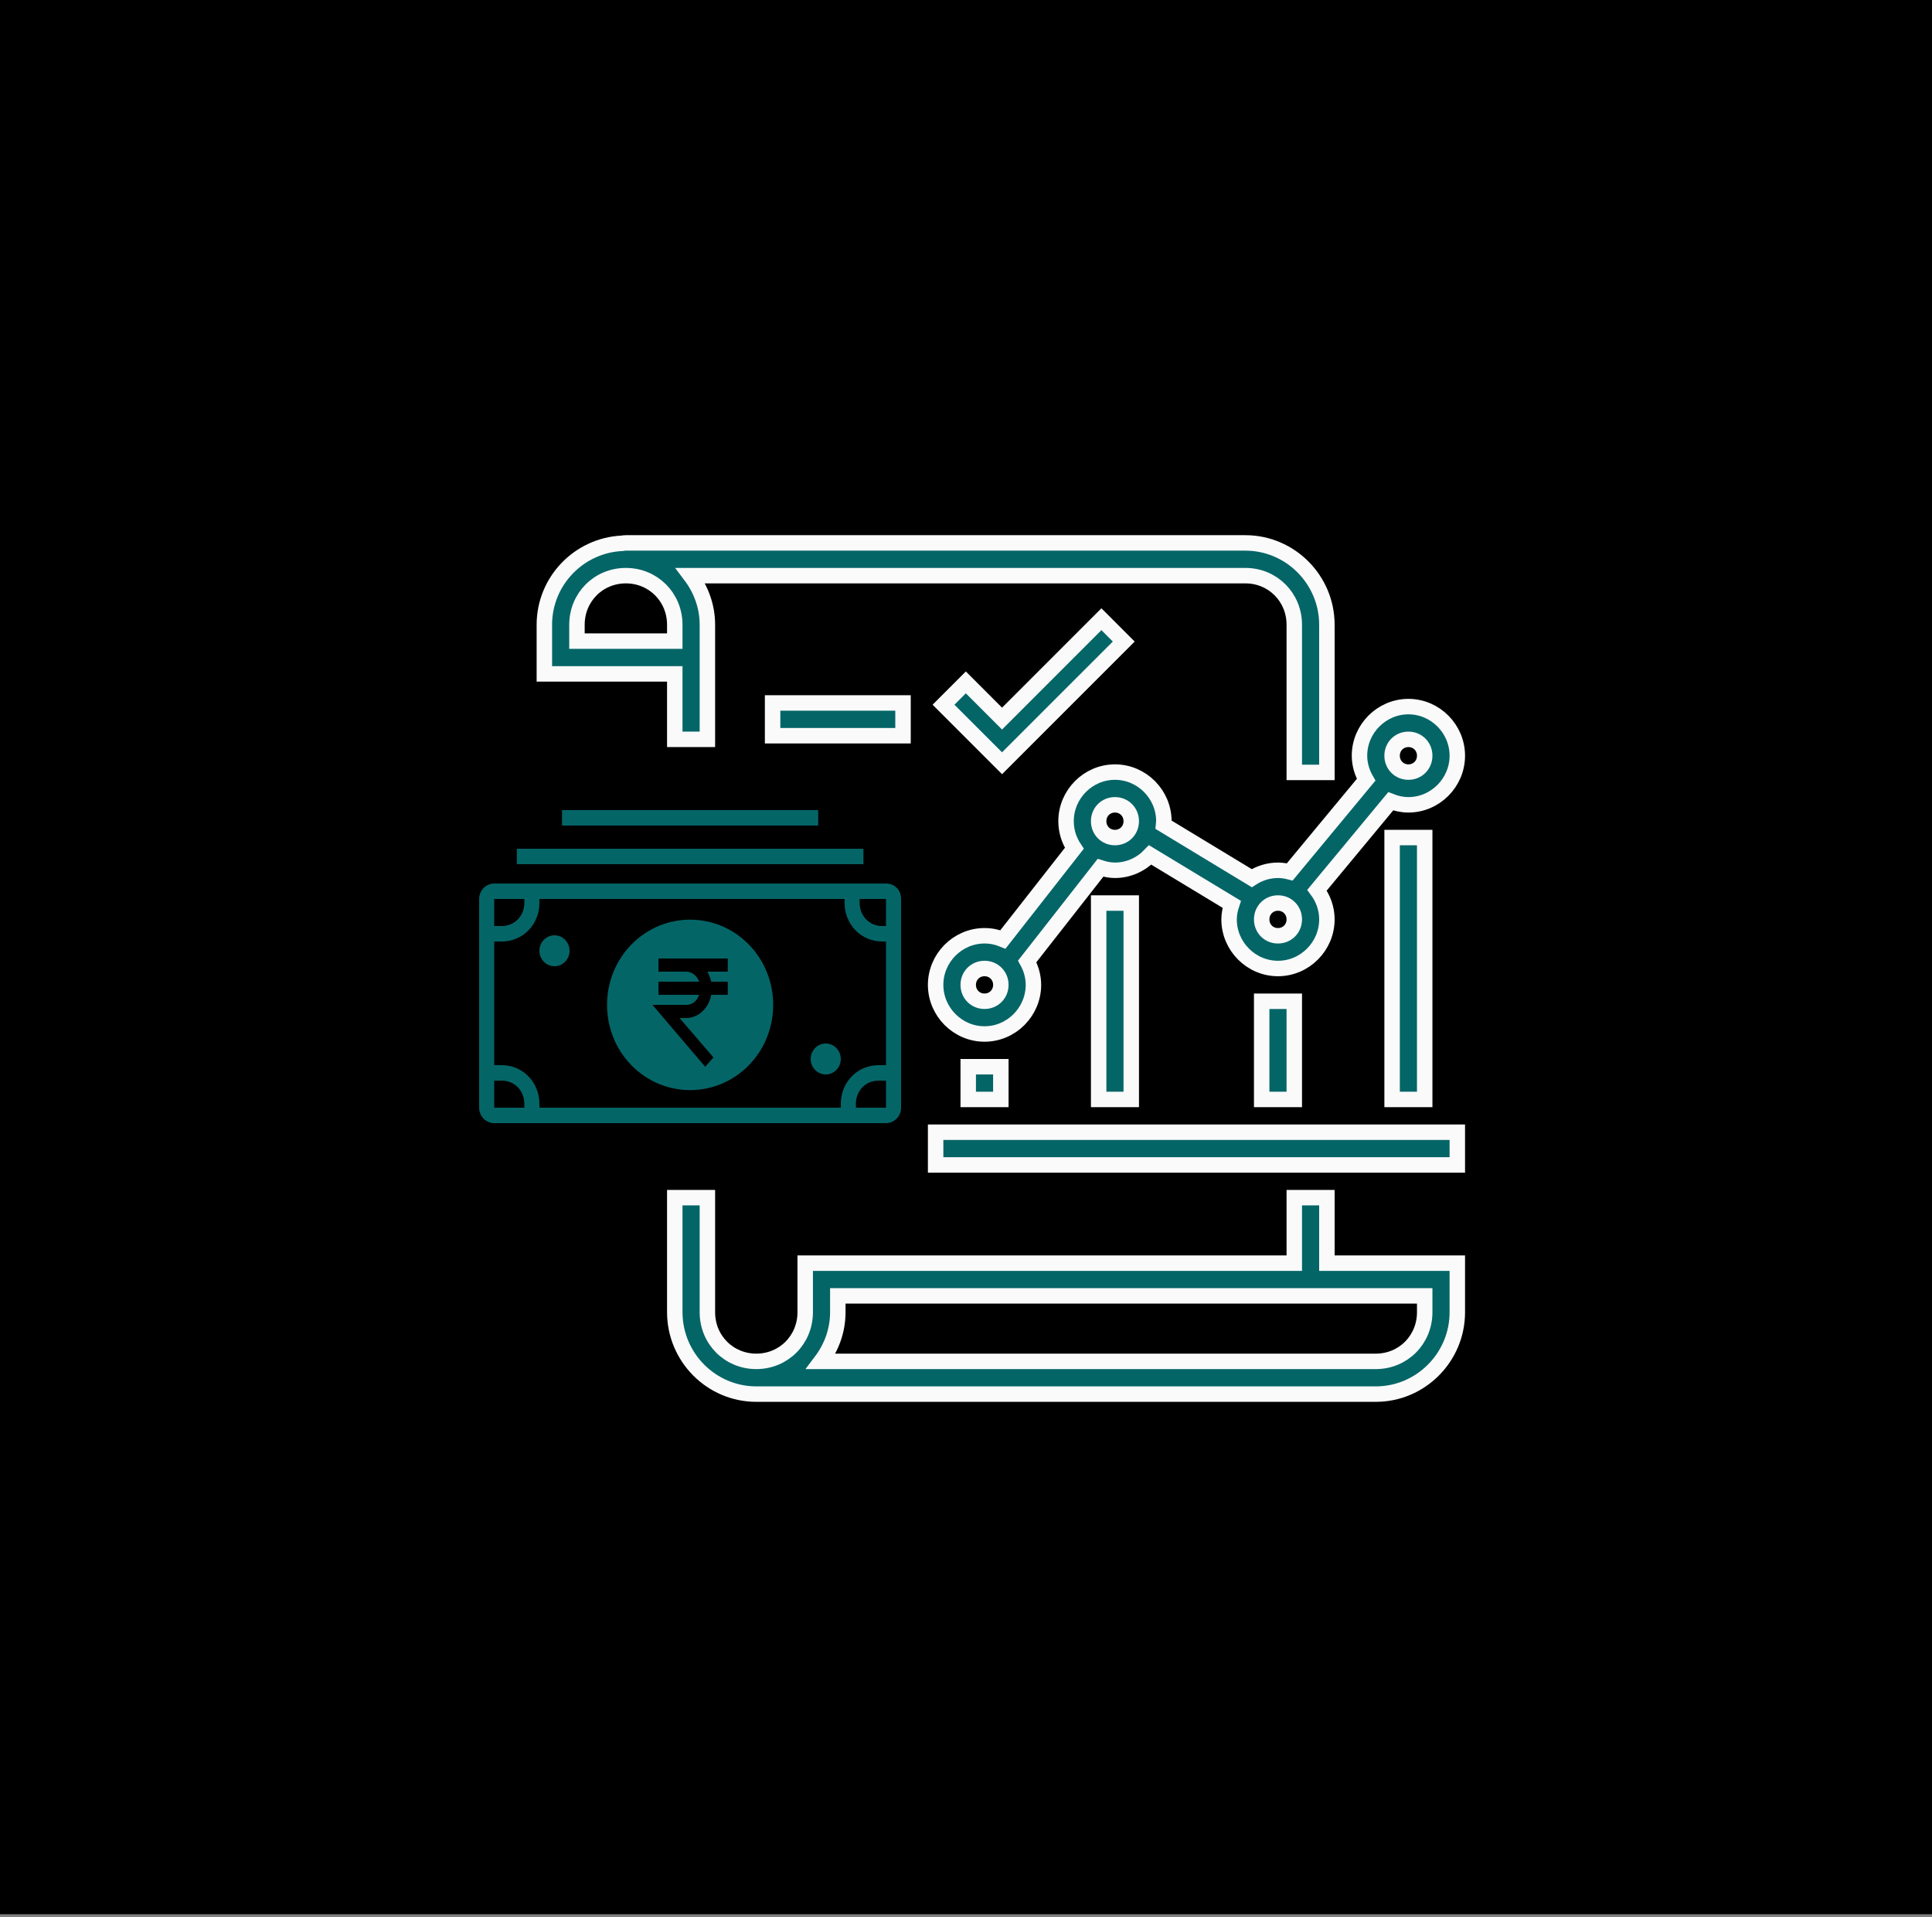 <?xml version="1.0" encoding="UTF-8"?>
<svg width="125px" height="124px" viewBox="0 0 125 124" version="1.1" xmlns="http://www.w3.org/2000/svg" xmlns:xlink="http://www.w3.org/1999/xlink">
    <rect x="0" y="0" width="125" height="124" fill="#808080" stroke="none"/>
    <!-- Generator: Sketch 41.2 (35397) - http://www.bohemiancoding.com/sketch -->
    <title>Group 10</title>
    <desc>Created with Sketch.</desc>
    <defs>
        <rect id="path-1" x="0" y="0" width="125" height="123.821"></rect>
    </defs>
    <g id="Page-1" stroke="none" stroke-width="1" fill="none" fill-rule="evenodd">
        <g id="Selfie_demo_video" transform="translate(-148, -2515)">
            <g id="Group-10" transform="translate(148, 2515)">
                <g id="10256563-Business-man-point-to-falling-graph-of-stock-market-Stock-Photo">
                    <mask id="mask-2" fill="white">
                        <use xlink:href="#path-1"></use>
                    </mask>
                    <use id="Mask" fill="#000000" opacity="0.02" xlink:href="#path-1"></use>
                </g>
                <g id="noun_551949_cc" transform="translate(30, 34)" fill="#046567">
                    <g id="Group">
                        <g transform="translate(0.11, 0.351)" id="Group-8">
                            <g transform="translate(-0, -0)">
                                <g transform="translate(0, 0)">
                                    <g>
                                        <path d="M10.14,0.792 C7.351,0.923 5.11,3.23 5.11,6.061 L5.11,7.12 L5.11,9.238 L13.548,9.238 L13.548,13.473 L15.658,13.473 L15.658,6.061 C15.658,4.866 15.244,3.773 14.574,2.885 L50.466,2.885 C52.237,2.885 53.63,4.283 53.63,6.061 L53.63,15.611 L55.74,15.611 L55.74,6.131 C55.741,6.108 55.741,6.085 55.74,6.061 C55.74,3.147 53.369,0.767 50.466,0.767 L10.384,0.767 C10.231,0.772 10.185,0.781 10.14,0.792 Z M10.384,2.885 C12.155,2.885 13.548,4.283 13.548,6.061 L13.548,7.12 L7.219,7.12 L7.219,6.061 C7.219,4.283 8.612,2.885 10.384,2.885 Z M19.877,11.12 L19.877,13.238 L28.315,13.238 L28.315,11.12 L19.877,11.12 Z M61.014,11.355 C59.279,11.355 57.849,12.79 57.849,14.532 C57.849,15.099 58.014,15.624 58.278,16.087 L53.338,22.047 C53.092,21.985 52.839,21.943 52.575,21.943 C51.951,21.943 51.37,22.134 50.878,22.452 L45.167,18.994 C45.173,18.918 45.192,18.845 45.192,18.767 C45.192,17.025 43.763,15.591 42.027,15.591 C40.292,15.591 38.863,17.025 38.863,18.767 C38.863,19.414 39.062,20.016 39.399,20.521 L34.78,26.415 C34.411,26.262 34.009,26.179 33.589,26.179 C31.854,26.179 30.425,27.613 30.425,29.355 C30.425,31.097 31.854,32.532 33.589,32.532 C35.324,32.532 36.753,31.097 36.753,29.355 C36.753,28.805 36.599,28.29 36.35,27.837 L41.092,21.782 C41.39,21.876 41.7,21.943 42.027,21.943 C42.92,21.943 43.728,21.557 44.306,20.951 L49.584,24.144 C49.482,24.454 49.411,24.778 49.411,25.12 C49.411,26.862 50.84,28.296 52.575,28.296 C54.31,28.296 55.74,26.862 55.74,25.12 C55.74,24.413 55.497,23.76 55.101,23.23 L59.868,17.481 C60.225,17.622 60.61,17.708 61.014,17.708 C62.749,17.708 64.178,16.273 64.178,14.532 C64.178,12.79 62.749,11.355 61.014,11.355 Z M61.014,13.473 C61.609,13.473 62.068,13.935 62.068,14.532 C62.068,15.129 61.609,15.591 61.014,15.591 C60.419,15.591 59.959,15.129 59.959,14.532 C59.959,13.935 60.419,13.473 61.014,13.473 Z M42.027,17.708 C42.622,17.708 43.082,18.17 43.082,18.767 C43.082,19.364 42.622,19.826 42.027,19.826 C41.432,19.826 40.973,19.364 40.973,18.767 C40.973,18.17 41.432,17.708 42.027,17.708 Z M59.959,19.826 L59.959,36.767 L62.068,36.767 L62.068,19.826 L59.959,19.826 Z M40.973,24.061 L40.973,36.767 L43.082,36.767 L43.082,24.061 L40.973,24.061 Z M52.575,24.061 C53.17,24.061 53.63,24.523 53.63,25.12 C53.63,25.717 53.17,26.179 52.575,26.179 C51.98,26.179 51.521,25.717 51.521,25.12 C51.521,24.523 51.98,24.061 52.575,24.061 Z M33.589,28.296 C34.184,28.296 34.644,28.758 34.644,29.355 C34.644,29.953 34.184,30.414 33.589,30.414 C32.994,30.414 32.534,29.953 32.534,29.355 C32.534,28.758 32.994,28.296 33.589,28.296 Z M51.521,30.414 L51.521,36.767 L53.63,36.767 L53.63,30.414 L51.521,30.414 Z M32.534,34.649 L32.534,36.767 L34.644,36.767 L34.644,34.649 L32.534,34.649 Z M30.425,38.885 L30.425,41.002 L64.178,41.002 L64.178,38.885 L30.425,38.885 Z M13.548,43.12 L13.548,50.523 C13.548,53.446 15.918,55.826 18.822,55.826 L58.904,55.826 C61.808,55.826 64.178,53.446 64.178,50.532 L64.178,49.473 L64.178,47.355 L55.74,47.355 L55.74,43.12 L53.63,43.12 L53.63,47.355 L21.986,47.355 L21.986,49.473 L21.986,50.532 C21.986,52.31 20.593,53.708 18.822,53.708 C17.051,53.708 15.658,52.31 15.658,50.532 L15.658,49.473 L15.658,43.12 L13.548,43.12 Z M24.096,49.473 L62.068,49.473 L62.068,50.532 C62.068,52.31 60.675,53.708 58.904,53.708 L23.008,53.708 C23.68,52.82 24.096,51.729 24.096,50.532 L24.096,49.473 Z" id="Shape" stroke="#FAFAFA"></path>
                                        <g id="noun_887964_cc" transform="translate(0.89, 17.649)">
                                            <g id="Group">
                                                <g>
                                                    <path d="M26.325,5.15 L0.975,5.15 C0.439,5.15 0,5.6 0,6.15 L0,19.65 C0,20.2 0.439,20.65 0.975,20.65 L26.325,20.65 C26.861,20.65 27.3,20.2 27.3,19.65 L27.3,6.15 C27.3,5.55 26.861,5.15 26.325,5.15 Z M26.325,7.9 L26.081,7.9 C25.253,7.9 24.619,7.25 24.619,6.4 L24.619,6.15 L26.325,6.15 L26.325,7.9 Z M0.975,6.15 L2.925,6.15 L2.925,6.4 C2.925,7.25 2.291,7.9 1.462,7.9 L0.975,7.9 L0.975,6.15 Z M0.975,17.9 L1.462,17.9 C2.291,17.9 2.925,18.55 2.925,19.4 L2.925,19.65 L0.975,19.65 L0.975,17.9 Z M24.375,19.65 L24.375,19.4 C24.375,18.55 25.009,17.9 25.837,17.9 L26.325,17.9 L26.325,16.9 L25.837,16.9 C24.473,16.9 23.4,18 23.4,19.4 L23.4,19.65 L3.9,19.65 L3.9,19.4 C3.9,18 2.828,16.9 1.462,16.9 L0.975,16.9 L0.975,8.9 L1.462,8.9 C2.828,8.9 3.9,7.8 3.9,6.4 L3.9,6.15 L23.644,6.15 L23.644,6.4 C23.644,7.8 24.716,8.9 26.081,8.9 L26.325,8.9 L26.325,19.65 L24.375,19.65 Z" id="Shape"></path>
                                                    <rect id="Rectangle-path" x="2.438" y="2.9" width="22.425" height="1"></rect>
                                                    <rect id="Rectangle-path" x="5.362" y="0.4" width="16.575" height="1"></rect>
                                                    <ellipse id="Oval" cx="4.875" cy="9.5" rx="0.975" ry="1"></ellipse>
                                                    <ellipse id="Oval" cx="22.425" cy="16.5" rx="0.975" ry="1"></ellipse>
                                                    <path d="M9.848,9.1 C7.751,11.25 7.751,14.75 9.848,16.9 C11.944,19.05 15.356,19.05 17.453,16.9 C19.549,14.75 19.549,11.25 17.453,9.1 C15.356,6.95 11.944,6.95 9.848,9.1 Z M16.087,10.85 L14.771,10.85 C14.869,11.05 14.966,11.25 15.015,11.5 L16.087,11.5 L16.087,12.35 L15.015,12.35 C14.869,13.2 14.186,13.85 13.406,13.85 L12.967,13.85 L15.161,16.4 L14.625,17 L11.213,13 L13.406,13 C13.796,13 14.089,12.75 14.235,12.35 L11.602,12.35 L11.602,11.5 L14.235,11.5 C14.089,11.1 13.748,10.85 13.406,10.85 L11.602,10.85 L11.602,10 L16.087,10 L16.087,10.85 Z" id="Shape"></path>
                                                </g>
                                            </g>
                                        </g>
                                        <polygon id="Shape" stroke="#FAFAFA" points="32.38 9.789 30.935 11.233 34.722 15.02 42.596 7.147 41.151 5.702 34.722 12.131"></polygon>
                                    </g>
                                </g>
                            </g>
                        </g>
                    </g>
                </g>
            </g>
        </g>
    </g>
</svg>
